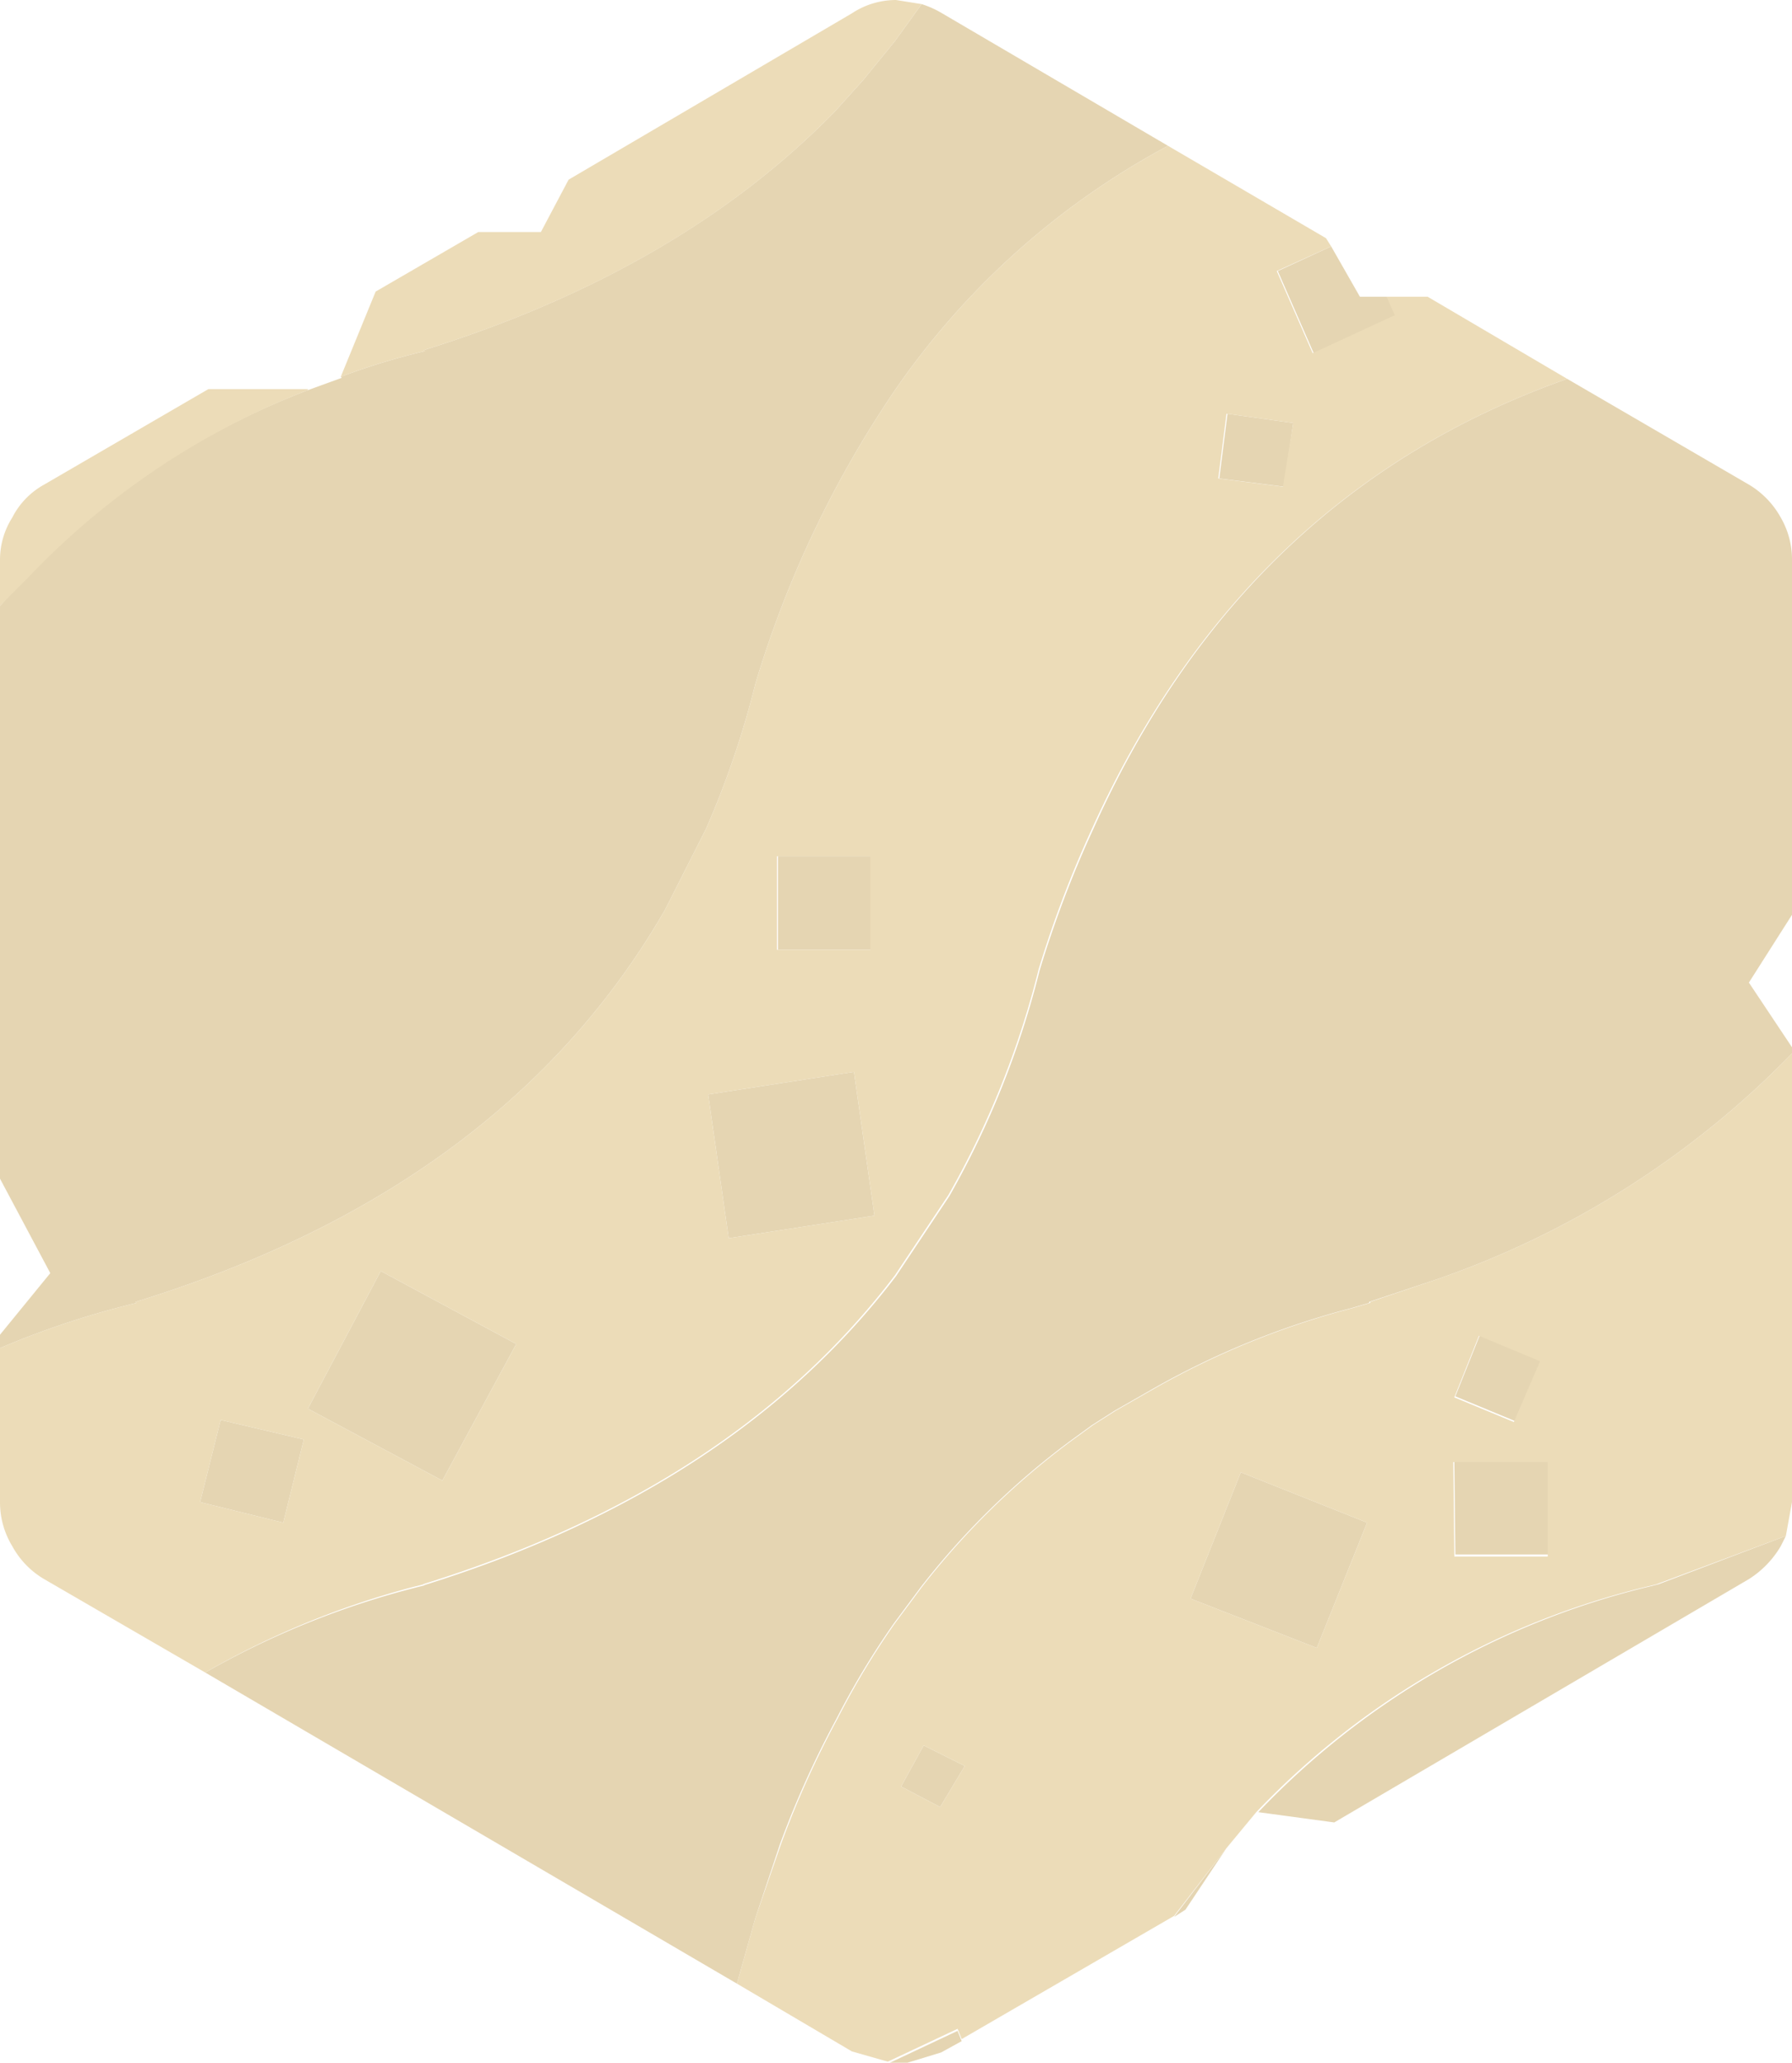 <svg xmlns="http://www.w3.org/2000/svg" viewBox="0 0 87.3 100.45"><defs><style>.cls-1{fill:#e5d5b2;}.cls-2{fill:#ecdcb8;}.cls-3{fill:#e0d1af;}</style></defs><title>Asset 42</title><g id="Layer_2" data-name="Layer 2"><g id="Layer_1-2" data-name="Layer 1"><path class="cls-1" d="M16.6,18.35a33.49,33.49,0,0,1,4.1-1.25l-.05-.05Q33.15,13.15,40.7,5.4l1.35-1.5L43.6,2,44.9.2a4.75,4.75,0,0,1,1,.45l11,6.45A37.84,37.84,0,0,0,43.6,19a51.77,51.77,0,0,0-6.8,14.3,44.24,44.24,0,0,1-2.4,7.05l-2,3.95Q24.6,57.85,6.6,63.4l.05.05A42.48,42.48,0,0,0,0,65.65V65l2.45-3L0,57.4V29.5l1.25-1.35A37.43,37.43,0,0,1,15,19l1.65-.6m50.95-3.9.4.9L64,17.2l-1.75-4L64.85,12l1.4,2.45h1.3m8.8,4L85.2,23.6a4.26,4.26,0,0,1,1.55,1.6,4.07,4.07,0,0,1,.55,2.1V44.55l-2.1,3.3L87.3,51v.3A44.33,44.33,0,0,1,70,62.3l-3.3,1.1,0,.05-.85.25a39.82,39.82,0,0,0-9.8,4l-1.75,1-1.1.7-1.1.8a37.46,37.46,0,0,0-7.25,7.1l-1.3,1.75a38.73,38.73,0,0,0-2.8,4.65,46.59,46.59,0,0,0-2.75,6.1L36.8,93.4l-.9,3.2L10,81.45A41.27,41.27,0,0,1,20.3,77.3l.4-.1-.05,0q15.1-4.7,23-15.05l2.6-3.9a43.55,43.55,0,0,0,4.4-11,53.62,53.62,0,0,1,2.6-6.85Q60.6,24,76.35,18.45M87,74.8l-.25.5a4.75,4.75,0,0,1-1.55,1.6L65,88.75l-3.7-.5a38.86,38.86,0,0,1,19.1-11l.4-.1,0,0L87,74.8M59.75,90l-2,3-.55.35L59.75,90m-12.9,9.4-1,.55-1.8.55h-.8l3.4-1.6.2.5M42.45,41.7v4.55H37.9l0-4.55h4.6m17.3-21.55,3.2.45-.45,3.1-3.15-.4.4-3.15M34.5,53.3l7.1-1.1,1,7-7.1,1.1-1-7M47,86,45.8,88l-1.9-1L45,85l2,1M66.6,74.15l-2.45,6.1L58,77.85l2.45-6.15,6.15,2.45m-41.45-8.7-3.6,6.65L15,68.6l3.55-6.7,6.6,3.55m-14.4,3.7,4.05.95-1,4.05-4.05-1,1-4m64.3-2.85L73.8,69.2,70.9,68l1.2-3,3,1.25m-4.2,4.9h4.6v4.55H70.9l-.05-4.55"/><path class="cls-2" d="M44.9.2,43.6,2,42.05,3.9,40.7,5.4q-7.55,7.76-20.05,11.65l.05.05a33.49,33.49,0,0,0-4.1,1.25l1.7-4.15,5-2.9h3.05L27.7,8.75,41.5.65A3.9,3.9,0,0,1,43.65,0L44.9.2M15,19a37.43,37.43,0,0,0-13.7,9.2L0,29.5V27.3a3.84,3.84,0,0,1,.6-2.1,3.8,3.8,0,0,1,1.55-1.6l8-4.65H15M0,65.65a42.48,42.48,0,0,1,6.65-2.2L6.6,63.4q18-5.55,25.8-19.1l2-3.95a44.24,44.24,0,0,0,2.4-7.05A51.77,51.77,0,0,1,43.6,19,37.84,37.84,0,0,1,56.9,7.1l7.7,4.5.25.4L62.2,13.2l1.75,4,4-1.85-.4-.9h2l6.8,4Q60.6,24,53.2,40.35a53.62,53.62,0,0,0-2.6,6.85,43.55,43.55,0,0,1-4.4,11l-2.6,3.9q-7.85,10.35-23,15.05l.05,0-.4.1A41.27,41.27,0,0,0,10,81.45L2.15,76.9A4.18,4.18,0,0,1,.6,75.3,4.11,4.11,0,0,1,0,73.15v-7.5m87.3-14.4v21.9L87,74.8l-6.3,2.35,0,0-.4.1a38.86,38.86,0,0,0-19.1,11L59.75,90,57.2,93.3l-10.35,6-.2-.5-3.4,1.6L41.5,99.9l-5.6-3.3.9-3.2,1.25-3.6a46.59,46.59,0,0,1,2.75-6.1,38.73,38.73,0,0,1,2.8-4.65l1.3-1.75a37.46,37.46,0,0,1,7.25-7.1l1.1-.8,1.1-.7,1.75-1a39.82,39.82,0,0,1,9.8-4l.85-.25,0-.05L70,62.3a44.33,44.33,0,0,0,17.3-11M59.75,20.15l-.4,3.15,3.15.4L63,20.6l-3.2-.45M42.45,41.7h-4.6l0,4.55h4.55V41.7M10.75,69.15l-1,4,4.05,1,1-4.05-4.05-.95m14.4-3.7-6.6-3.55L15,68.6l6.55,3.5,3.6-6.65m41.45,8.7L60.45,71.7,58,77.85l6.15,2.4,2.45-6.1M47,86l-2-1L43.9,87l1.9,1L47,86M34.5,53.3l1,7,7.1-1.1-1-7-7.1,1.1m40.55,13-3-1.25-1.2,3,2.9,1.2,1.25-2.9m-4.2,4.9.05,4.55h4.55V71.2h-4.6"/><path class="cls-3" d="M1,5.15,2,4.55l-1,.6H1"/></g></g></svg>